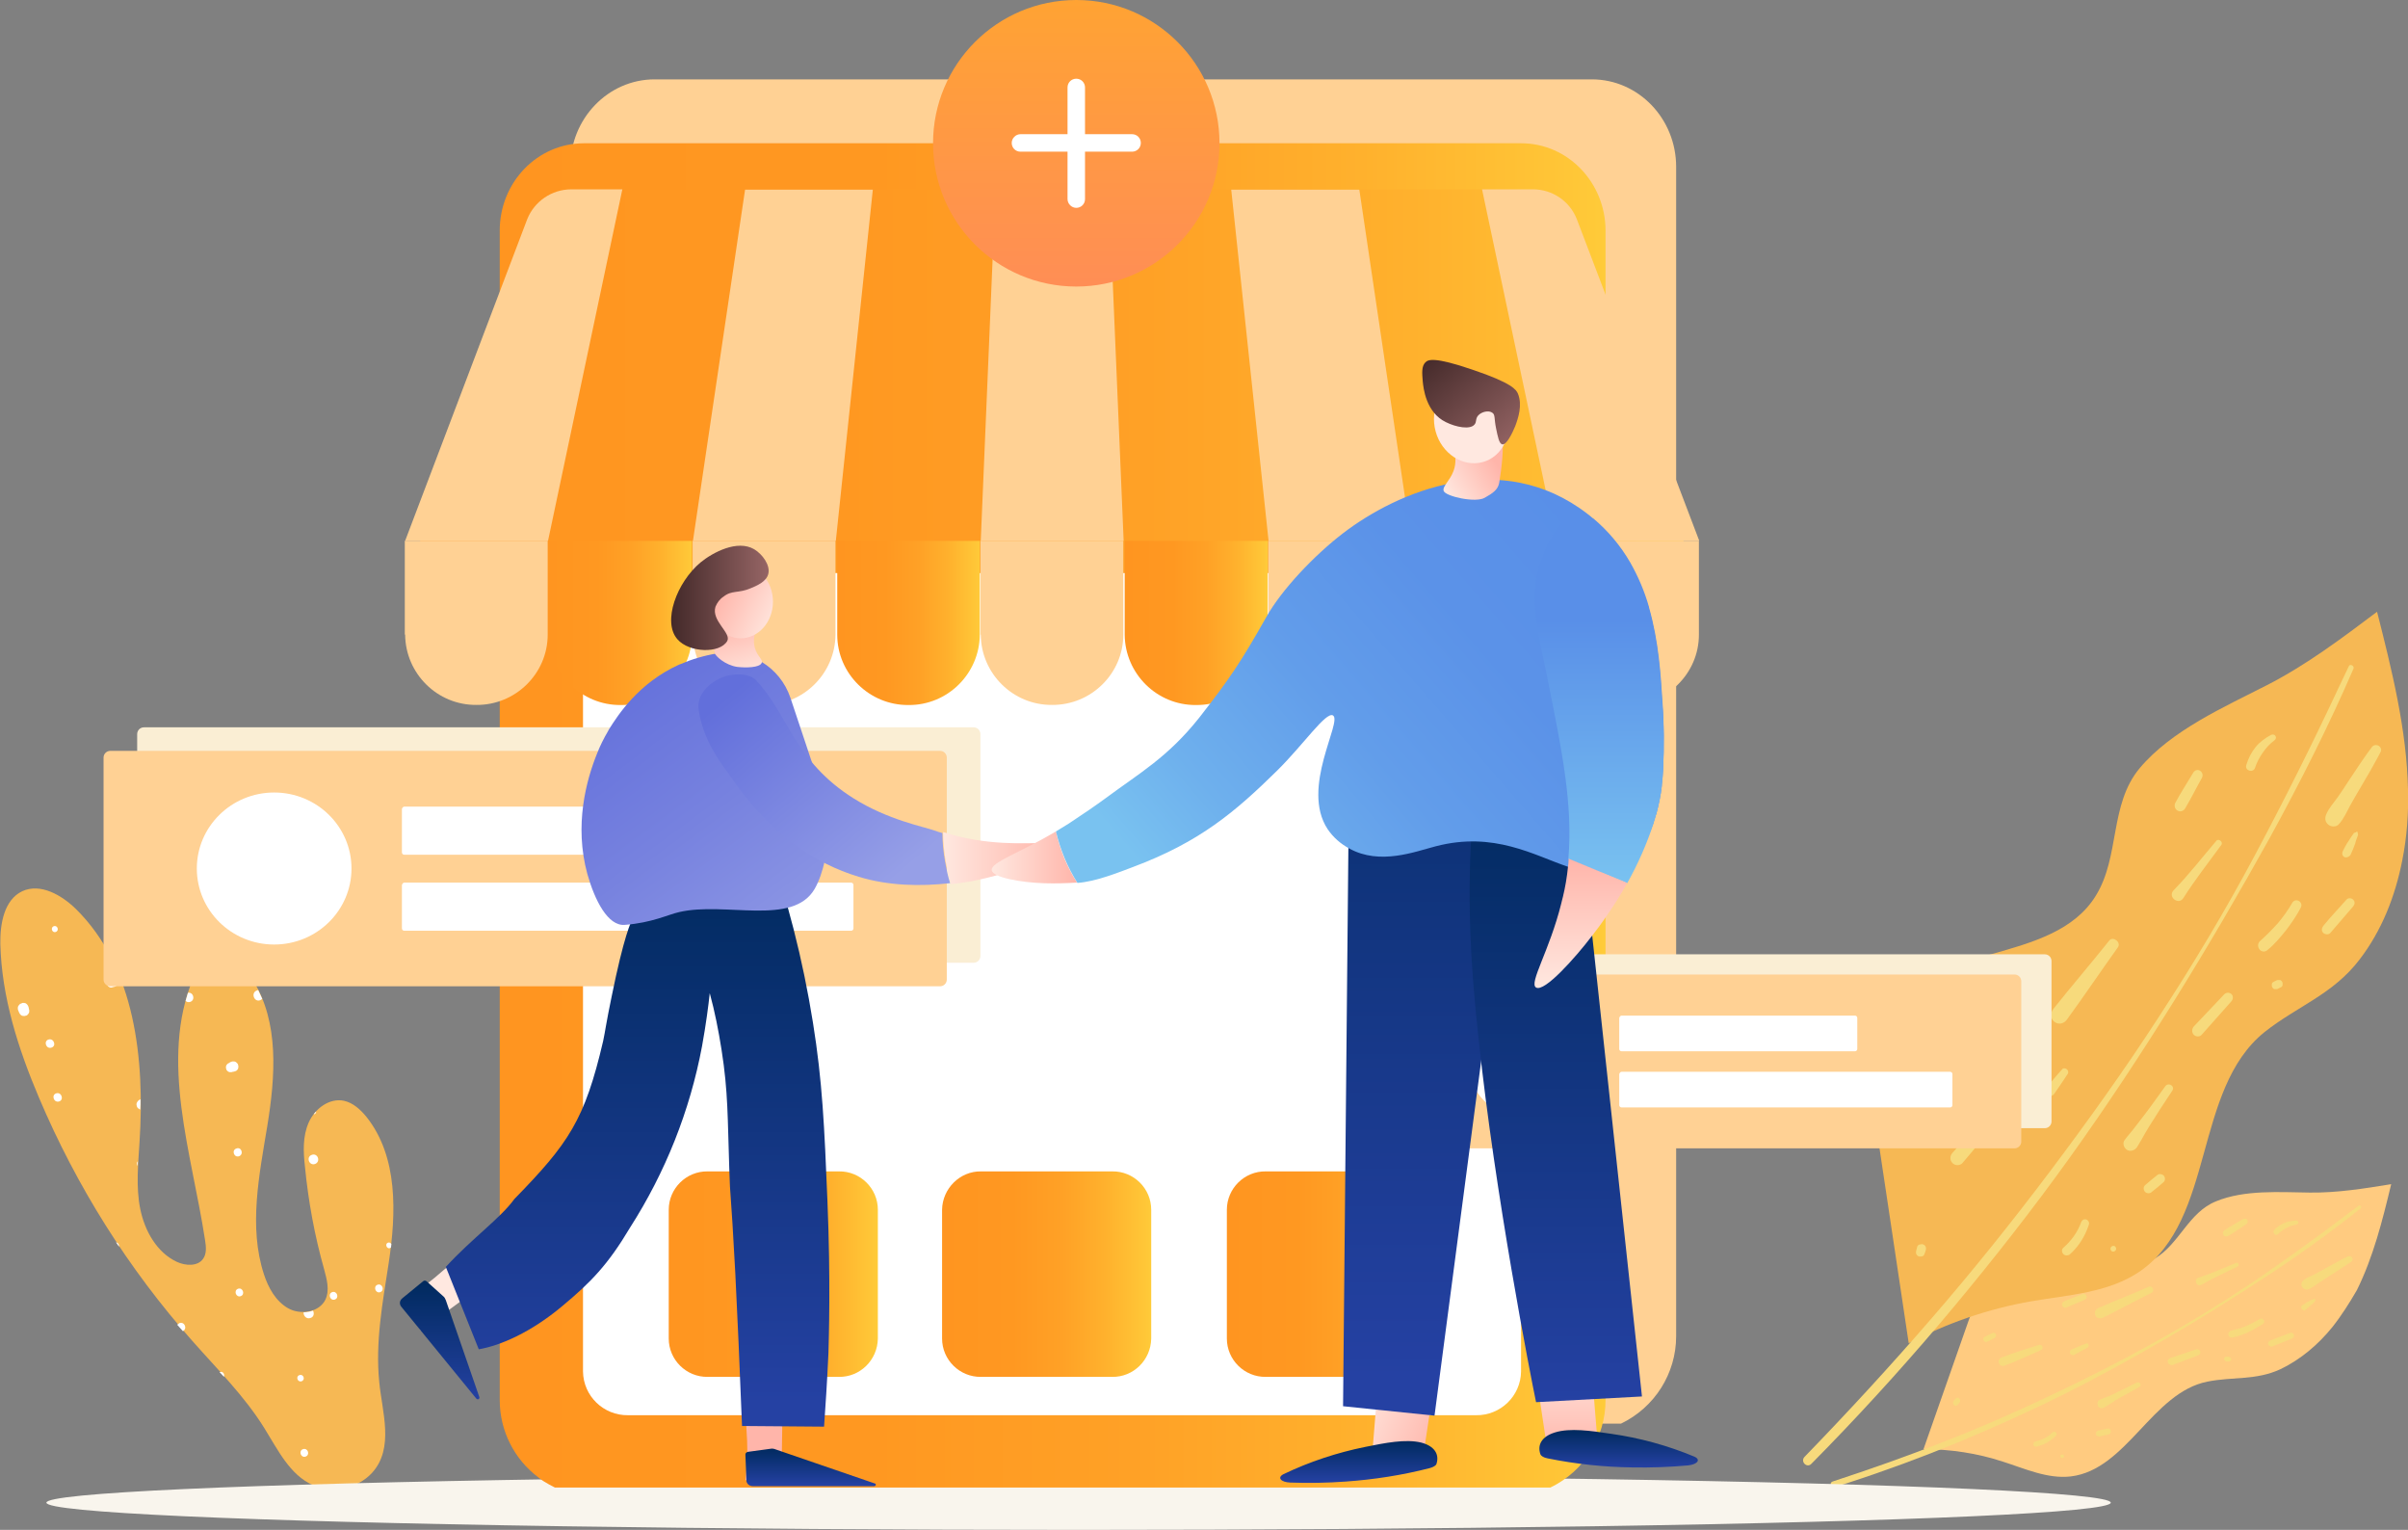 <?xml version="1.0" encoding="utf-8"?>
<!-- Generator: Adobe Illustrator 23.0.3, SVG Export Plug-In . SVG Version: 6.00 Build 0)  -->
<svg version="1.1" id="Layer_1" xmlns="http://www.w3.org/2000/svg" xmlns:xlink="http://www.w3.org/1999/xlink" x="0px" y="0px"
	 viewBox="0 0 716.2 454.9" style="enable-background:new 0 0 716.2 454.9;" xml:space="preserve">
<rect x="0" y="0" width="716.2" height="454.9" fill="#808080" stroke="none"/>
<style type="text/css">
	.st0{fill:#FFCB80;}
	.st1{fill:#F7DA7C;}
	.st2{fill:#F6B854;}
	.st3{fill:#FFFFFF;}
	.st4{fill:#F9F5ED;}
	.st5{fill:#FFD194;}
	.st6{fill:url(#Path_626-2_1_);}
	.st7{fill:url(#Path_628_1_);}
	.st8{fill:url(#Path_630_1_);}
	.st9{fill:url(#Path_632_1_);}
	.st10{fill:url(#Path_635_1_);}
	.st11{fill:url(#Path_637_1_);}
	.st12{fill:#FAEED4;}
	.st13{fill:url(#Rectangle_566_1_);}
	.st14{fill:url(#Rectangle_567_1_);}
	.st15{fill:url(#Rectangle_568_1_);}
	.st16{fill:url(#Ellipse_149_1_);}
	.st17{fill:url(#Path_2330_1_);}
	.st18{fill:url(#Path_2331_1_);}
	.st19{fill:url(#Path_2332_1_);}
	.st20{fill:url(#Path_2333_1_);}
	.st21{fill:url(#Path_2334_1_);}
	.st22{fill:url(#Path_2335_1_);}
	.st23{fill:url(#Path_2336_1_);}
	.st24{fill:url(#Ellipse_618_1_);}
	.st25{fill:url(#Path_2337_1_);}
	.st26{fill:url(#Path_2339_1_);}
	.st27{fill:url(#Path_2340_1_);}
	.st28{fill:url(#Path_2322_1_);}
	.st29{fill:url(#Path_2323_1_);}
	.st30{fill:url(#Path_2324_1_);}
	.st31{fill:url(#Path_2325_1_);}
	.st32{fill:url(#Path_2326_1_);}
	.st33{fill:url(#Path_2327_1_);}
	.st34{fill:url(#Path_2328_1_);}
	.st35{fill:url(#Path_2329_1_);}
	.st36{fill:url(#Path_2338_1_);}
	.st37{fill:url(#Path_2341_1_);}
	.st38{fill:url(#Path_2342_1_);}
	.st39{fill:url(#Ellipse_619_1_);}
	.st40{fill:url(#Path_2343_1_);}
</style>
<g>
	<path class="st0" d="M693.7,394.6c-4.2,5.2-9.4,9.6-15.4,12.5c-7.3,3.4-14.2,2.2-21.7,3.7c-16.5,3.2-24,26.2-40.7,28.2
		c-6.9,0.8-13.6-2.3-20.2-4.4c-7.6-2.5-15.6-3.7-23.6-3.7c4.5-12.7,8.9-25.5,13.4-38.2c2.4-6.8,5.2-14.1,11.4-17.6
		c13.1-7.5,31,6.7,44-0.9c7.3-4.3,10-13.7,18.2-17c8.5-3.5,19-2.7,27.9-2.6c8.1,0.1,16.2-1.2,24.2-2.5c-2.6,10.8-5.3,21.6-10.2,31.5
		C698.8,387.4,696.4,391.2,693.7,394.6z"/>
	<g>
		<path class="st1" d="M702.1,359.3c-9,7.2-18.5,14-28.1,20.3c-9.7,6.3-19.5,12.5-29.5,18.3c-10,5.8-20.1,11.4-30.5,16.6
			c-10.4,5.2-20.9,9.9-31.7,14.4c-10.7,4.4-21.5,8.4-32.6,12c-1.4,0.4-2.7,0.9-4.1,1.3c-1.1,0.3-1.6-1.4-0.5-1.7
			c11-3.6,21.8-7.4,32.5-11.6c10.8-4.2,21.4-8.8,31.9-13.8c10.4-4.9,20.7-10.1,30.8-15.7c10.1-5.6,19.9-11.6,29.5-18
			c9.5-6.5,18.9-13.2,28.1-20.2c1.1-0.9,2.3-1.7,3.5-2.6C702,358.1,702.6,358.9,702.1,359.3z"/>
		<path class="st1" d="M684.6,382.5c-0.3-0.7,0-1.4,0.6-1.9c1-0.8,2.3-1.2,3.4-1.8c1.1-0.6,2.1-1.1,3.1-1.7c2.2-1.2,4.3-2.4,6.6-3.5
			c1.1-0.5,2,0.9,1,1.6c-2.1,1.4-4.2,2.7-6.3,4.1c-1,0.7-2.1,1.3-3.1,2c-1.1,0.7-2.1,1.6-3.4,2.1
			C685.7,383.6,684.9,383.1,684.6,382.5z"/>
		<path class="st1" d="M684.5,389.1c-0.2-0.4-0.1-0.8,0.3-1c0.6-0.4,1.1-0.8,1.8-1.1c0.3-0.2,0.6-0.3,0.9-0.5
			c0.2-0.1,0.3-0.2,0.5-0.2c0.1-0.1,0.2-0.1,0.3-0.1c0.1,0,0.2,0,0.2,0.1c0,0,0.1,0,0.1,0c0.1,0,0.2,0.1,0.1,0.2
			c0,0-0.1,0.1-0.1,0.1c0,0.1,0,0.1,0,0.2c0,0.1-0.1,0.2-0.2,0.3c-0.1,0.1-0.3,0.3-0.4,0.4c-0.3,0.2-0.5,0.5-0.8,0.7
			c-0.6,0.5-1.1,1-1.8,1.5C685.2,389.6,684.6,389.4,684.5,389.1z"/>
		<path class="st1" d="M662.8,397c-0.2-0.5,0.2-1.2,0.7-1.3c1.5-0.4,3-0.8,4.5-1.4c1.4-0.6,2.8-1.3,4.1-2.1c1-0.6,1.9,0.9,0.9,1.5
			c-1.4,0.9-2.8,1.7-4.3,2.4c-1.5,0.7-3.1,1.3-4.7,1.6C663.5,397.8,663,397.6,662.8,397z"/>
		<path class="st1" d="M674.6,399.7c-0.1-0.5,0.2-0.9,0.6-1.1c2-0.8,4-1.5,6-2.3c0.4-0.2,0.9,0.2,1.1,0.6c0.1,0.5-0.1,0.9-0.6,1.1
			c-2,0.8-4,1.6-6,2.4C675.3,400.4,674.7,400.1,674.6,399.7z"/>
		<path class="st1" d="M665.5,376.6c-3.6,1.8-7.3,3.4-10.7,5.4c-1.5,0.8-2.5-1.6-0.9-2.1c3.8-1.2,7.5-2.9,11.2-4.4
			C665.7,375.2,666.2,376.3,665.5,376.6z"/>
		<path class="st1" d="M676.4,365.7c0.9-0.9,1.9-1.6,3.1-2.1c1.1-0.5,2.4-0.6,3.5-0.7c0.3,0,0.6,0.3,0.6,0.6c0,0.4-0.3,0.6-0.6,0.6
			c-1,0.2-2,0.5-2.9,1c-1,0.5-1.8,1.1-2.5,1.8C676.9,367.7,675.7,366.6,676.4,365.7z"/>
		<path class="st1" d="M668.4,362.7c0.3,0.5,0.1,1-0.3,1.3c-1.8,1.2-3.5,2.4-5.4,3.5c-0.5,0.3-1.2,0.1-1.4-0.3
			c-0.3-0.5-0.1-1.1,0.3-1.4c1.8-1.2,3.7-2.2,5.5-3.3C667.6,362.2,668.2,362.3,668.4,362.7z"/>
		<path class="st1" d="M639.9,384.4c-4.8,2.4-9.6,5-14.4,7.4c-0.9,0.4-1.9,0.2-2.3-0.7c-0.4-1,0.1-1.8,1-2.2
			c4.9-2.2,10-4.1,14.9-6.3C640.2,382.1,641,383.9,639.9,384.4z"/>
		<path class="st1" d="M620.6,385.3c0.1,0.5-0.1,1-0.6,1.2c-1.8,0.8-3.6,1.5-5.5,2.3c-0.5,0.2-1.1-0.2-1.2-0.7
			c-0.1-0.6,0.2-1,0.7-1.2c1.8-0.7,3.7-1.5,5.5-2.2C619.8,384.5,620.4,384.9,620.6,385.3z"/>
		<path class="st1" d="M608.7,382.6c0.2,0.4,0.1,0.9-0.3,1.1c-1.1,0.6-2.2,1.2-3.3,1.7c-0.4,0.2-0.9,0.1-1.1-0.3
			c-0.2-0.4-0.1-0.9,0.3-1.1c1.1-0.6,2.2-1.1,3.3-1.7C608,382.2,608.5,382.2,608.7,382.6z"/>
		<path class="st1" d="M607.1,401.4c-3.6,1.6-7.2,3.3-11,4.7c-0.7,0.2-1.5-0.2-1.6-0.9c-0.2-0.7,0.2-1.4,0.9-1.6
			c3.6-1.4,7.3-2.5,11-3.7C607.4,399.6,608,401,607.1,401.4z"/>
		<path class="st1" d="M593.6,396.7c0.2,0.4,0.1,0.9-0.3,1.1c-0.7,0.4-1.5,0.8-2.2,1.1c-0.2,0.1-0.4,0.2-0.6,0.1
			c-0.2-0.1-0.4-0.2-0.5-0.4c-0.1-0.2-0.2-0.4-0.1-0.6c0.1-0.2,0.2-0.4,0.4-0.5c0.7-0.4,1.5-0.7,2.2-1.1c0.2-0.1,0.4-0.2,0.6-0.1
			C593.3,396.4,593.5,396.5,593.6,396.7z"/>
		<path class="st1" d="M582.8,415.9c0,0.1,0.1,0.1,0.1,0.2c0.1,0.1,0.1,0.3,0.1,0.4c0,0.1,0,0.1,0,0.2c0,0.1-0.1,0.3-0.2,0.4
			c-0.2,0.2-0.4,0.4-0.5,0.6c-0.1,0.1-0.2,0.1-0.3,0.2c-0.1,0.1-0.2,0.1-0.3,0.1c-0.1,0-0.2,0-0.3-0.1c-0.1,0-0.2-0.1-0.3-0.2
			c0-0.1-0.1-0.1-0.1-0.2c-0.1-0.1-0.1-0.3-0.1-0.4c0-0.1,0-0.1,0-0.2c0-0.1,0.1-0.3,0.2-0.4c0.2-0.2,0.4-0.4,0.5-0.6
			c0.1-0.1,0.2-0.1,0.3-0.2c0.1-0.1,0.2-0.1,0.3-0.1c0.1,0,0.2,0,0.3,0.1C582.6,415.8,582.7,415.9,582.8,415.9z"/>
		<path class="st1" d="M621.2,399.8c0.1,0.3,0,0.7-0.3,0.9c-1.3,0.7-2.6,1.4-3.9,2.1c-0.5,0.3-1.1,0.1-1.3-0.4
			c-0.1-0.2-0.1-0.5,0-0.7c0.1-0.3,0.3-0.4,0.6-0.5c1.3-0.6,2.7-1.1,4.1-1.7C620.7,399.3,621,399.5,621.2,399.8z"/>
		<path class="st1" d="M624,418.1c-0.3-0.6-0.2-1.5,0.4-1.8c0.9-0.5,1.9-0.8,2.9-1.2c0.9-0.4,1.8-0.8,2.7-1.3
			c1.9-0.9,3.7-1.8,5.5-2.7c0.9-0.4,1.7,0.8,0.8,1.3c-1.8,1-3.6,2-5.4,3c-0.9,0.5-1.8,1-2.6,1.6c-0.9,0.5-1.7,1.1-2.6,1.6
			C625.2,418.9,624.4,418.7,624,418.1z"/>
		<path class="st1" d="M623.4,426.5c-0.1-0.4,0.1-1,0.6-1.1c0.9-0.2,1.8-0.4,2.7-0.6c0.2-0.1,0.5,0,0.7,0.1c0.2,0.1,0.4,0.3,0.4,0.5
			c0.1,0.4-0.1,1-0.6,1.1c-0.9,0.2-1.8,0.4-2.7,0.6c-0.2,0.1-0.5,0-0.7-0.1C623.6,426.9,623.4,426.7,623.4,426.5z"/>
		<path class="st1" d="M604.8,429.6c-0.1-0.4,0.1-0.9,0.6-1c1.9-0.4,3.7-1.3,5.1-2.7c0.3-0.3,0.7-0.3,1,0c0.3,0.3,0.3,0.8,0,1
			c-1.6,1.6-3.5,2.7-5.7,3.2C605.4,430.3,604.9,430,604.8,429.6z"/>
		<path class="st1" d="M612.8,433c0-0.7,1.1-0.7,1.1,0C613.9,433.7,612.8,433.7,612.8,433z"/>
		<path class="st1" d="M644.8,405.1c-0.2-0.6,0.2-1.2,0.7-1.3c2.6-0.9,5.2-1.7,7.7-2.6c0.5-0.2,1,0.2,1.2,0.6c0.2,0.5-0.2,1-0.6,1.2
			c-2.6,1-5.1,1.9-7.7,2.9C645.6,406,644.9,405.6,644.8,405.1z"/>
		<path class="st1" d="M661.8,404.6c-0.1-0.1-0.1-0.1-0.2-0.2c0-0.1-0.1-0.2-0.1-0.3c0-0.1,0-0.1,0-0.2c0-0.1,0.1-0.2,0.2-0.3
			c0,0,0.1-0.1,0.1-0.1c0.1-0.1,0.2-0.1,0.4-0.1c0.2,0,0.4,0,0.6,0c0.1,0,0.2,0,0.3,0.1c0.1,0,0.2,0.1,0.2,0.1
			c0.1,0.1,0.1,0.1,0.2,0.2c0,0.1,0.1,0.2,0.1,0.3c0,0.1,0,0.1,0,0.2c0,0.1-0.1,0.2-0.2,0.3c0,0-0.1,0.1-0.1,0.1
			c-0.1,0.1-0.2,0.1-0.4,0.1c-0.2,0-0.4,0-0.6,0c-0.1,0-0.2,0-0.3-0.1C662,404.7,661.9,404.7,661.8,404.6z"/>
	</g>
</g>
<g>
	<path class="st2" d="M115.6,375.6c2.3-14.9,2.8-31.7-6.6-43.5c-1.8-2.2-4-4.2-6.7-4.8c-4.4-0.9-8.7,2.4-10.5,6.5
		c-1.8,4.1-1.6,8.7-1.1,13.1c1,10.3,2.9,20.6,5.7,30.5c0.8,3,1.7,6.2,0.4,9c-1.8,3.8-7.4,4.7-11.1,2.6c-3.7-2.1-5.9-6.1-7.2-10.1
		c-4.6-14.1-1.4-29.5,1-44.1c2.4-14.7,3.6-30.8-4.3-43.4c-3-4.7-9-8.9-13.7-6.1c-2,1.2-3.2,3.5-4.1,5.7c-10,24.4-0.4,51.7,3.6,77.8
		c0.3,1.9,0.5,4-0.6,5.5c-1.6,2.3-5.2,2.1-7.8,0.9c-6-2.8-9.6-9.3-10.9-15.8c-1.3-6.5-0.6-13.2-0.2-19.8
		c1.6-24.7-1.3-51.9-18.9-69.3c-4.3-4.2-10.6-7.8-16-5.3c-5.4,2.6-6.6,9.7-6.5,15.7c0.4,15.8,5.3,31.1,11.5,45.7
		c11.2,26.4,26.6,50.9,45.6,72.3c7.4,8.4,15.5,16.4,21.4,25.9c4,6.4,7.6,14,14.5,17c5.8,2.6,13.2,1,17.5-3.6
		c6.8-7.4,3-18.3,2.2-27.1C111.6,399,113.8,387.4,115.6,375.6z"/>
	<g>
		<path class="st3" d="M16,275.4c1.1-0.4,1.7,1.3,0.6,1.7C15.5,277.5,14.9,275.8,16,275.4z"/>
		<path class="st3" d="M41.7,329.9c-0.1,0-0.2,0-0.2-0.1c-0.2-0.1-0.4-0.2-0.5-0.4c-0.2-0.1-0.3-0.3-0.3-0.5l-0.1-0.4
			c0-0.3,0-0.5,0.2-0.8c0.1-0.1,0.1-0.2,0.2-0.3c0.2-0.2,0.4-0.4,0.7-0.5l0.1,0C41.8,327.8,41.8,328.8,41.7,329.9z"/>
		<path class="st3" d="M41,345.3c0,0.5-0.1,0.9-0.1,1.4C40.7,346.3,40.6,345.7,41,345.3z"/>
		<path class="st3" d="M90.9,433.1c-1.4,0.5-2.2-1.7-0.8-2.2C91.6,430.4,92.3,432.6,90.9,433.1z"/>
		<path class="st3" d="M71.6,385.4c-1.4,0.5-2.2-1.7-0.8-2.2C72.2,382.7,73,384.9,71.6,385.4z"/>
		<path class="st3" d="M56.6,297.9c-0.6,0.2-1.1,0-1.4-0.3c0.2-0.8,0.5-1.6,0.7-2.4C57.5,294.9,58.2,297.3,56.6,297.9z"/>
		<path class="st3" d="M53.4,393.4c1.5-0.5,2.4,1.7,1,2.4c-0.6-0.6-1.1-1.3-1.7-1.9C53,393.7,53.2,393.5,53.4,393.4z"/>
		<path class="st3" d="M77.4,297.4c-1.8,0.7-2.9-2.2-1-2.9c0.2-0.1,0.3-0.1,0.4-0.1c0.4,0.8,0.8,1.7,1.2,2.6
			C77.8,297.2,77.6,297.3,77.4,297.4z"/>
		<path class="st3" d="M68.8,315.7c0.2-0.1,0.4-0.1,0.6-0.1c0.2,0,0.4,0,0.6,0.1c0.2,0.1,0.3,0.2,0.5,0.4c0.1,0.1,0.3,0.3,0.3,0.5
			c0,0.1,0.1,0.3,0.1,0.4c0,0.3,0,0.5-0.1,0.8c-0.1,0.1-0.1,0.2-0.2,0.3c-0.2,0.2-0.4,0.4-0.6,0.4c-0.3,0.1-0.5,0.2-0.8,0.2
			c-0.2,0.1-0.4,0.1-0.6,0.1c-0.2,0-0.4,0-0.6-0.1c-0.2-0.1-0.3-0.2-0.4-0.3c-0.1-0.1-0.3-0.3-0.3-0.5c0-0.1-0.1-0.3-0.1-0.4
			c0-0.3,0-0.5,0.1-0.7c0.1-0.1,0.1-0.2,0.2-0.3c0.2-0.2,0.4-0.4,0.6-0.4C68.3,315.9,68.5,315.8,68.8,315.7z"/>
		<path class="st3" d="M34.1,293.4c-0.2,0-0.3,0.1-0.5,0.1c-0.9,0.4-1.6-0.2-1.8-0.9c-0.3-0.7-0.1-1.6,0.9-1.9
			c0.2-0.1,0.3-0.1,0.5-0.2C34.9,289.8,35.9,292.9,34.1,293.4z"/>
		<path class="st3" d="M89.7,410.7c-1.2,0.4-1.8-1.4-0.7-1.8C90.3,408.4,90.9,410.3,89.7,410.7z"/>
		<path class="st3" d="M93.7,346.1c-1.8,0.6-2.7-2.1-1-2.7C94.5,342.7,95.5,345.4,93.7,346.1z"/>
		<path class="st3" d="M16.7,325.1c1.6-0.5,2.4,1.9,0.9,2.4C16,328,15.2,325.6,16.7,325.1z"/>
		<path class="st3" d="M66.6,409.4c-0.4-0.5-0.9-1-1.3-1.4C66.3,407.6,66.9,408.6,66.6,409.4z"/>
		<path class="st3" d="M6.8,298.2c0.3,0,0.5,0,0.8,0.1c0.1,0.1,0.2,0.1,0.3,0.2c0.2,0.2,0.4,0.4,0.5,0.7c0.1,0.3,0.2,0.5,0.2,0.8
			c0.1,0.2,0.1,0.4,0.1,0.6c0,0.2,0,0.4-0.1,0.6c-0.1,0.2-0.2,0.3-0.4,0.5c-0.1,0.2-0.3,0.3-0.5,0.3c-0.1,0-0.3,0.1-0.4,0.1
			c-0.3,0-0.5,0-0.8-0.1c-0.1-0.1-0.2-0.1-0.3-0.2c-0.2-0.2-0.4-0.4-0.5-0.7c-0.1-0.2-0.2-0.5-0.3-0.7c-0.1-0.2-0.1-0.4-0.1-0.6
			c0-0.2,0-0.4,0.1-0.6c0.1-0.2,0.2-0.3,0.4-0.5c0.1-0.2,0.3-0.3,0.5-0.3C6.6,298.2,6.7,298.2,6.8,298.2z"/>
		<path class="st3" d="M35.4,370.7c-0.3-0.4-0.6-0.9-0.9-1.3C35.2,369.5,35.5,370.2,35.4,370.7z"/>
		<path class="st3" d="M15.3,311.5c-1.6,0.5-2.4-1.9-0.9-2.4C16,308.6,16.9,311,15.3,311.5z"/>
		<path class="st3" d="M113.1,384.2c-1.4,0.5-2.2-1.7-0.8-2.2C113.7,381.5,114.5,383.7,113.1,384.2z"/>
		<path class="st3" d="M93.5,331.3c-0.1,0-0.1,0-0.2,0c0.2-0.3,0.5-0.6,0.7-0.8C94.1,330.8,93.9,331.1,93.5,331.3z"/>
		<path class="st3" d="M71.1,343.8c-1.5,0.5-2.3-1.8-0.8-2.3C71.8,340.9,72.6,343.2,71.1,343.8z"/>
		<path class="st3" d="M116.3,370.9c-0.1,0.1-0.2,0.1-0.3,0.2c-1,0.4-1.6-1.3-0.6-1.6c0.4-0.2,0.8,0.1,1,0.4
			C116.4,370.2,116.3,370.6,116.3,370.9z"/>
		<path class="st3" d="M99.6,386.4c-1.4,0.5-2.2-1.7-0.8-2.2C100.2,383.7,101,385.9,99.6,386.4z"/>
		<path class="st3" d="M92.3,391.9c-1.2,0.4-2.1-0.7-2-1.7c1,0,1.9-0.2,2.8-0.5C93.5,390.5,93.4,391.6,92.3,391.9z"/>
	</g>
</g>
<g>
	<path class="st2" d="M714.5,255.8c-2.1,10.7-6.1,20.9-12.7,29.5c-7.9,10.4-18.6,13.9-28.3,21.6c-21.2,17.1-14.6,55.6-37,71.1
		c-9.3,6.4-21.1,7-32.2,8.9c-12.8,2.2-25.2,6.5-36.6,12.5c-3.2-21.6-6.5-43.2-9.7-64.7c-1.7-11.4-3.2-24,3-33.8
		c13.1-20.5,49.5-13.8,62.3-34.5c7.3-11.7,4-27.1,13.1-38c9.5-11.3,25.2-18.2,37.9-24.7c11.7-6,22.2-13.9,32.7-21.8
		c4.4,17.4,8.8,34.9,9.2,52.8C716.4,241.6,715.9,248.8,714.5,255.8z"/>
	<g>
		<path class="st1" d="M700,198.8c-7.4,17.1-15.9,33.9-24.9,50.3c-9.1,16.4-18.5,32.5-28.4,48.4c-9.9,15.9-20.2,31.5-31.1,46.7
			c-10.9,15.2-22.5,30-34.5,44.4c-12,14.4-24.5,28.3-37.5,41.7c-1.6,1.7-3.3,3.3-4.9,5c-1.3,1.3-3.3-0.7-2-2.1
			c13-13.4,25.6-27.1,37.8-41.2c12.3-14.2,24-28.8,35.3-43.8c11.2-14.9,22.1-30.1,32.2-45.7c10.2-15.6,19.8-31.6,28.6-48.1
			c8.8-16.5,17.1-33.1,25-50c1-2.1,2-4.2,3-6.3C698.9,197.3,700.3,197.9,700,198.8z"/>
		<path class="st1" d="M692.5,245.2c-1-0.8-1.1-2-0.6-3.1c0.8-1.9,2.3-3.5,3.5-5.2c1.1-1.6,2.2-3.2,3.2-4.8c2.2-3.3,4.4-6.7,6.8-9.9
			c1.1-1.5,3.5-0.2,2.6,1.5c-1.9,3.6-3.9,7.1-6,10.6c-1,1.7-2,3.4-3,5.2c-1,1.9-1.9,3.9-3.3,5.5C694.9,246,693.3,245.9,692.5,245.2z
			"/>
		<path class="st1" d="M697.2,254.8c-0.6-0.4-0.7-1.1-0.4-1.7c0.5-1,1-2,1.7-3c0.3-0.5,0.6-0.9,0.9-1.4c0.2-0.2,0.3-0.5,0.5-0.7
			c0.1-0.2,0.2-0.3,0.4-0.4c0.1-0.1,0.2-0.1,0.4-0.1c0.1-0.1,0.1-0.1,0.2-0.2c0.1-0.1,0.3,0,0.3,0.1c0,0.1,0,0.1,0,0.2
			c0.1,0.1,0.1,0.2,0.1,0.3c0.1,0.2,0,0.3,0,0.5c-0.1,0.3-0.2,0.6-0.3,0.8c-0.2,0.5-0.4,1.1-0.5,1.6c-0.4,1.2-0.9,2.3-1.4,3.4
			C698.6,254.9,697.7,255.1,697.2,254.8z"/>
		<path class="st1" d="M672.1,282.4c-0.6-0.7-0.7-1.8,0-2.5c1.9-1.7,3.7-3.5,5.4-5.4c1.6-1.9,3.1-4,4.3-6.1c1-1.6,3.4-0.2,2.5,1.5
			c-1.2,2.3-2.7,4.5-4.3,6.6c-1.7,2.1-3.4,4.2-5.5,5.9C673.8,283.1,672.8,283.1,672.1,282.4z"/>
		<path class="st1" d="M691,277.4c-0.6-0.6-0.5-1.4,0-2.1c2.2-2.7,4.6-5.2,6.9-7.8c0.5-0.6,1.5-0.5,2,0c0.6,0.6,0.5,1.4,0,2
			c-2.3,2.6-4.5,5.3-6.8,7.9C692.6,278,691.6,277.9,691,277.4z"/>
		<path class="st1" d="M660.7,251.2c-3.8,5.2-7.8,10.3-11.3,15.8c-1.4,2.3-4.8-0.3-2.9-2.3c4.5-4.6,8.5-9.8,12.7-14.7
			C659.8,249.2,661.3,250.3,660.7,251.2z"/>
		<path class="st1" d="M668.1,227.5c0.6-2,1.5-3.8,2.8-5.4c1.2-1.5,2.9-2.7,4.6-3.6c0.5-0.2,1.1-0.1,1.3,0.4c0.3,0.5,0,1-0.4,1.3
			c-1.4,1-2.4,2.2-3.4,3.6c-1,1.4-1.8,3-2.3,4.5C670.2,229.9,667.6,229.2,668.1,227.5z"/>
		<path class="st1" d="M654.4,229.2c0.7,0.5,0.9,1.3,0.5,2.1c-1.7,3-3.2,6.1-5,9.1c-0.5,0.8-1.5,1.1-2.3,0.6c-0.8-0.5-1-1.5-0.6-2.3
			c1.6-3,3.5-5.9,5.3-8.9C652.7,229,653.7,228.7,654.4,229.2z"/>
		<path class="st1" d="M629.9,281.7c-5.1,7.1-10,14.4-15.1,21.4c-0.9,1.3-2.5,1.7-3.8,0.7c-1.3-1-1.2-2.7-0.2-3.9
			c5.4-6.8,11.1-13.4,16.6-20.3C628.5,278.3,631,280.2,629.9,281.7z"/>
		<path class="st1" d="M602.9,297.7c0.6,0.7,0.5,1.5,0,2.2c-2,2.5-4.1,4.9-6.1,7.4c-0.5,0.6-1.7,0.6-2.2,0c-0.6-0.7-0.5-1.5,0-2.2
			c2.1-2.4,4.1-4.9,6.2-7.3C601.3,297,602.4,297.1,602.9,297.7z"/>
		<path class="st1" d="M583.9,302.7c0.5,0.4,0.8,1.2,0.4,1.7c-1.1,1.6-2.2,3.3-3.4,4.9c-0.4,0.6-1.2,0.9-1.8,0.5
			c-0.6-0.4-0.9-1.2-0.5-1.8c1.1-1.6,2.3-3.3,3.4-4.9C582.5,302.6,583.3,302.3,583.9,302.7z"/>
		<path class="st1" d="M595.8,330.8c-4,5-7.9,10.2-12.1,15c-0.8,0.9-2.3,0.8-3,0c-0.9-0.9-0.7-2.2,0-3c4.1-4.7,8.6-9.1,13-13.6
			C594.8,328,596.8,329.5,595.8,330.8z"/>
		<path class="st1" d="M572.9,334.2c0.6,0.4,0.9,1.2,0.5,1.8c-0.8,1.1-1.5,2.2-2.3,3.3c-0.2,0.3-0.5,0.5-0.9,0.6
			c-0.3,0.1-0.7,0-1-0.2c-0.3-0.2-0.6-0.5-0.6-0.9c-0.1-0.3,0-0.7,0.2-1c0.8-1.1,1.5-2.2,2.3-3.2c0.2-0.3,0.5-0.5,0.8-0.6
			C572.2,334,572.6,334.1,572.9,334.2z"/>
		<path class="st1" d="M571.9,370c0.1,0,0.2,0.1,0.3,0.1c0.2,0.1,0.4,0.3,0.5,0.5c0,0.1,0.1,0.2,0.1,0.3c0.1,0.2,0,0.4,0,0.7
			c-0.1,0.4-0.2,0.8-0.4,1.2c0,0.2-0.1,0.3-0.2,0.4c-0.1,0.1-0.2,0.3-0.4,0.3c-0.2,0.1-0.3,0.1-0.5,0.1c-0.2,0-0.3,0-0.5,0
			c-0.1,0-0.2-0.1-0.3-0.1c-0.2-0.1-0.4-0.3-0.5-0.5c0-0.1-0.1-0.2-0.1-0.3c-0.1-0.2,0-0.4,0-0.7c0.1-0.4,0.2-0.8,0.3-1.2
			c0-0.2,0.1-0.3,0.2-0.4c0.1-0.1,0.2-0.3,0.4-0.3c0.2-0.1,0.3-0.1,0.5-0.1C571.6,369.9,571.8,369.9,571.9,370z"/>
		<path class="st1" d="M614.7,317.9c0.4,0.3,0.6,1,0.3,1.4c-1.3,2-2.6,3.9-4,5.9c-0.5,0.7-1.4,1-2.2,0.4c-0.3-0.3-0.5-0.6-0.5-1
			c-0.1-0.5,0.1-0.8,0.4-1.2c1.5-1.8,3-3.7,4.6-5.4C613.6,317.5,614.3,317.6,614.7,317.9z"/>
		<path class="st1" d="M632.6,341.9c-0.9-0.6-1.4-2-0.7-2.9c1-1.4,2.2-2.6,3.2-4c1-1.3,2-2.6,3-3.9c2-2.6,3.9-5.4,5.9-8.1
			c0.9-1.3,3-0.1,2.1,1.3c-1.8,2.8-3.7,5.5-5.4,8.3c-0.9,1.4-1.8,2.8-2.6,4.2c-0.8,1.4-1.6,2.9-2.5,4.3
			C634.9,342.1,633.6,342.5,632.6,341.9z"/>
		<path class="st1" d="M638,354.4c-0.5-0.5-0.6-1.5,0-2c1.2-1,2.3-2,3.5-2.9c0.3-0.3,0.6-0.4,1-0.4c0.3,0,0.8,0.2,1,0.4
			c0.5,0.5,0.6,1.5,0,2c-1.2,1-2.3,2-3.5,2.9c-0.3,0.3-0.6,0.4-1,0.4C638.6,354.8,638.2,354.6,638,354.4z"/>
		<path class="st1" d="M613.7,372.9c-0.5-0.5-0.6-1.4,0-1.9c2.4-2.1,4.2-4.6,5.3-7.6c0.2-0.6,0.8-1,1.5-0.8c0.6,0.2,1,0.9,0.8,1.5
			c-1.1,3.4-3,6.5-5.7,8.9C615.1,373.4,614.2,373.4,613.7,372.9z"/>
		<path class="st1" d="M627.8,371.7c-0.5-1,1-1.8,1.5-0.8C629.8,371.9,628.3,372.7,627.8,371.7z"/>
		<path class="st1" d="M652.5,307.7c-0.7-0.7-0.6-1.8,0-2.5c3-3.2,6.1-6.4,9.1-9.6c0.6-0.6,1.6-0.5,2.1,0c0.6,0.6,0.5,1.5,0,2.1
			c-2.9,3.3-5.9,6.6-8.8,9.9C654.3,308.4,653.1,308.3,652.5,307.7z"/>
		<path class="st1" d="M676.5,294.1c-0.2,0-0.3-0.1-0.4-0.2c-0.1-0.1-0.2-0.2-0.3-0.4c0-0.1-0.1-0.2-0.1-0.3c0-0.2,0-0.4,0-0.6
			c0-0.1,0.1-0.2,0.1-0.3c0.1-0.2,0.3-0.3,0.5-0.4c0.3-0.1,0.5-0.3,0.8-0.4c0.1-0.1,0.3-0.1,0.5-0.1c0.2,0,0.3,0,0.5,0
			c0.2,0,0.3,0.1,0.4,0.2c0.1,0.1,0.2,0.2,0.3,0.4c0,0.1,0.1,0.2,0.1,0.3c0,0.2,0,0.4,0,0.6c0,0.1-0.1,0.2-0.1,0.3
			c-0.1,0.2-0.3,0.3-0.5,0.4c-0.3,0.1-0.5,0.3-0.8,0.4c-0.1,0.1-0.3,0.1-0.5,0.1C676.8,294.1,676.6,294.1,676.5,294.1z"/>
	</g>
</g>
<g id="usaha" transform="translate(-1088 -3625)">
	<ellipse id="Ellipse_600" class="st4" cx="1408.8" cy="4071.8" rx="307" ry="8.1"/>
	<g id="Group_1463" transform="translate(1105 3625)">
		<g id="Group_974" transform="translate(117.83 23.597)">
			<path id="Path_626" class="st5" d="M363.7,26v347.7c0,11.1-6.4,21.2-16.4,26H51.2c-1.2-0.6-2.3-1.2-3.4-1.9
				c-0.5-0.3-1-0.7-1.5-1.1c-7.2-5.4-11.5-13.9-11.5-23V26C34.8,11.7,46,0,59.9,0h278.7C352.5,0,363.7,11.7,363.7,26z"/>
			<linearGradient id="Path_626-2_1_" gradientUnits="userSpaceOnUse" x1="13.765" y1="218.854" x2="342.707" y2="218.854">
				<stop  offset="0" style="stop-color:#FF9520"/>
				<stop  offset="0.337" style="stop-color:#FF9821"/>
				<stop  offset="0.573" style="stop-color:#FFA126"/>
				<stop  offset="0.78" style="stop-color:#FFB12D"/>
				<stop  offset="0.967" style="stop-color:#FFC637"/>
				<stop  offset="1" style="stop-color:#FFCB39"/>
			</linearGradient>
			<path id="Path_626-2" class="st6" d="M342.7,45v347.7c0,11.1-6.4,21.2-16.4,26H30.2c-1.2-0.6-2.3-1.2-3.4-1.9
				c-0.5-0.3-1-0.7-1.5-1.1c-7.2-5.4-11.5-13.9-11.5-23V45c0-14.4,11.2-26,25.1-26h278.7C331.5,19,342.7,30.7,342.7,45z"/>
		</g>
		<path id="Path_627" class="st3" d="M435.4,84.2v323.6c-0.1,7.3-6.1,13.1-13.4,13H169.8c-7.3,0.1-13.3-5.7-13.4-13V84.2
			c0-12.9,10.8-23.4,24.2-23.4h230.6C424.6,60.7,435.4,71.2,435.4,84.2z"/>
		<linearGradient id="Path_628_1_" gradientUnits="userSpaceOnUse" x1="104.606" y1="113.373" x2="487.086" y2="113.373">
			<stop  offset="0" style="stop-color:#FF9520"/>
			<stop  offset="0.337" style="stop-color:#FF9821"/>
			<stop  offset="0.573" style="stop-color:#FFA126"/>
			<stop  offset="0.78" style="stop-color:#FFB12D"/>
			<stop  offset="0.967" style="stop-color:#FFC637"/>
			<stop  offset="1" style="stop-color:#FFCB39"/>
		</linearGradient>
		<path id="Path_628" class="st7" d="M487.1,170.4H104.6l35.5-100.6c2.9-8.1,10.1-13.5,18.2-13.5h275.1c8.1,0,15.3,5.4,18.2,13.5
			L487.1,170.4z"/>
		<g id="Group_978" transform="translate(132.522 160.833)">
			<linearGradient id="Path_630_1_" gradientUnits="userSpaceOnUse" x1="13.765" y1="24.38" x2="56.26" y2="24.38">
				<stop  offset="0" style="stop-color:#FF9520"/>
				<stop  offset="0.337" style="stop-color:#FF9821"/>
				<stop  offset="0.573" style="stop-color:#FFA126"/>
				<stop  offset="0.78" style="stop-color:#FFB12D"/>
				<stop  offset="0.967" style="stop-color:#FFC637"/>
				<stop  offset="1" style="stop-color:#FFCB39"/>
			</linearGradient>
			<path id="Path_630" class="st8" d="M56.3,0v27.9c-0.1,11.6-9.6,21-21.2,20.9c0,0,0,0,0,0c-11.6,0.1-21.2-9.3-21.2-20.9
				c0,0,0,0,0,0V0H56.3z"/>
		</g>
		<g id="Group_980" transform="translate(218.118 160.833)">
			<linearGradient id="Path_632_1_" gradientUnits="userSpaceOnUse" x1="13.765" y1="24.38" x2="56.26" y2="24.38">
				<stop  offset="0" style="stop-color:#FF9520"/>
				<stop  offset="0.337" style="stop-color:#FF9821"/>
				<stop  offset="0.573" style="stop-color:#FFA126"/>
				<stop  offset="0.78" style="stop-color:#FFB12D"/>
				<stop  offset="0.967" style="stop-color:#FFC637"/>
				<stop  offset="1" style="stop-color:#FFCB39"/>
			</linearGradient>
			<path id="Path_632" class="st9" d="M56.3,0v27.9c-0.1,11.6-9.6,21-21.2,20.9c0,0,0,0,0,0c-11.6,0.1-21.2-9.3-21.2-20.9
				c0,0,0,0,0,0V0H56.3z"/>
		</g>
		<g id="Group_981" transform="translate(303.714 160.833)">
			<linearGradient id="Path_635_1_" gradientUnits="userSpaceOnUse" x1="13.765" y1="24.372" x2="56.283" y2="24.372">
				<stop  offset="0" style="stop-color:#FF9520"/>
				<stop  offset="0.337" style="stop-color:#FF9821"/>
				<stop  offset="0.573" style="stop-color:#FFA126"/>
				<stop  offset="0.78" style="stop-color:#FFB12D"/>
				<stop  offset="0.967" style="stop-color:#FFC637"/>
				<stop  offset="1" style="stop-color:#FFCB39"/>
			</linearGradient>
			<path id="Path_635" class="st10" d="M56.3,0v27.9c-0.1,11.6-9.6,21-21.3,20.9c-11.6,0.1-21.1-9.3-21.2-20.9V0H56.3z"/>
		</g>
		<g id="Group_983" transform="translate(389.333 160.833)">
			<linearGradient id="Path_637_1_" gradientUnits="userSpaceOnUse" x1="13.765" y1="24.38" x2="56.26" y2="24.38">
				<stop  offset="0" style="stop-color:#FF9520"/>
				<stop  offset="0.337" style="stop-color:#FF9821"/>
				<stop  offset="0.573" style="stop-color:#FFA126"/>
				<stop  offset="0.78" style="stop-color:#FFB12D"/>
				<stop  offset="0.967" style="stop-color:#FFC637"/>
				<stop  offset="1" style="stop-color:#FFCB39"/>
			</linearGradient>
			<path id="Path_637" class="st11" d="M56.3,0v27.9c-0.1,11.6-9.6,21-21.2,20.9c0,0,0,0,0,0c-11.6,0.1-21.2-9.3-21.2-20.9
				c0,0,0,0,0,0V0H56.3z"/>
		</g>
		<g>
			<path class="st5" d="M103.5,188.7C103.5,188.7,103.5,188.7,103.5,188.7c0.1,11.6,9.6,21,21.2,20.9c0,0,0,0,0,0
				c11.6,0.1,21.2-9.3,21.2-20.9v-27.9h-42.5V188.7z"/>
			<path class="st5" d="M189.1,188.7C189.1,188.7,189.1,188.7,189.1,188.7c0.1,11.6,9.6,21,21.2,20.9c0,0,0,0,0,0
				c11.6,0.1,21.1-9.3,21.2-20.9v-27.9h-42.5V188.7z"/>
			<path class="st5" d="M274.7,188.7C274.7,188.7,274.7,188.7,274.7,188.7c0.1,11.6,9.6,21,21.2,20.9c0,0,0,0,0,0
				c11.6,0.1,21.2-9.3,21.2-20.9v-27.9h-42.5V188.7z"/>
			<polygon class="st5" points="279.1,56.4 274.7,160.8 317.2,160.8 312.8,56.4 			"/>
			<path class="st5" d="M360.3,188.7C360.3,188.7,360.3,188.7,360.3,188.7c0.1,11.6,9.6,21,21.2,20.9c0,0,0,0,0,0
				c11.6,0.1,21.2-9.3,21.2-20.9v-27.9h-42.5V188.7z"/>
			<path class="st5" d="M445.9,160.8v27.9c0,0,0,0,0,0c0.1,11.6,9.6,21,21.2,20.9c0,0,0,0,0,0c11.6,0.1,21.2-9.3,21.2-20.9v-27.9
				H445.9z"/>
			<polygon class="st5" points="387.3,56.4 349.2,56.4 360.3,160.8 402.8,160.8 			"/>
			<path class="st5" d="M452,65.2c-2.1-5.4-7.3-8.9-13-8.9h-15.2l22.1,104.5h42.5L452,65.2z"/>
			<polygon class="st5" points="189.1,160.8 231.6,160.8 242.6,56.4 204.6,56.4 			"/>
			<path class="st5" d="M139.8,65.2l-36.3,95.6H146l22.1-104.5l-15.2,0C147.1,56.3,141.9,59.9,139.8,65.2z"/>
		</g>
		<g id="Group_988" transform="translate(0 216.263)">
			<path id="Rectangle_560" class="st12" d="M25.8,0h246.8c1.1,0,2,0.9,2,2v66c0,1.1-0.9,2-2,2H25.8c-1.1,0-2-0.9-2-2V2
				C23.8,0.9,24.7,0,25.8,0z"/>
			<path id="Rectangle_560-2" class="st5" d="M15.8,7h246.8c1.1,0,2,0.9,2,2v66c0,1.1-0.9,2-2,2H15.8c-1.1,0-2-0.9-2-2V9
				C13.8,7.9,14.7,7,15.8,7z"/>
			<g id="Group_987" transform="translate(27.743 19.381)">
				<ellipse id="Ellipse_171" class="st3" cx="36.8" cy="22.6" rx="23" ry="22.6"/>
				<g id="Group_986" transform="translate(61.097 4.2)">
					<path id="Rectangle_561" class="st3" d="M14.4,0H109c0.4,0,0.7,0.3,0.7,0.7v0v12.9c0,0.4-0.3,0.7-0.7,0.7c0,0,0,0,0,0H14.4
						c-0.4,0-0.7-0.3-0.7-0.7c0,0,0,0,0,0V0.7C13.8,0.3,14.1,0,14.4,0L14.4,0z"/>
					<path id="Rectangle_562" class="st3" d="M14.4,22.6h132.9c0.4,0,0.7,0.3,0.7,0.7v0v12.9c0,0.4-0.3,0.7-0.7,0.7c0,0,0,0,0,0
						H14.4c-0.4,0-0.7-0.3-0.7-0.7c0,0,0,0,0,0V23.3C13.8,22.9,14.1,22.6,14.4,22.6C14.4,22.6,14.4,22.6,14.4,22.6z"/>
				</g>
			</g>
		</g>
		<g id="Group_991" transform="translate(385.372 283.755)">
			<path id="Rectangle_563" class="st12" d="M24.8,0h181c1.1,0,2,0.9,2,2v47.7c0,1.1-0.9,2-2,2h-181c-1.1,0-2-0.9-2-2V2
				C22.8,0.9,23.7,0,24.8,0z"/>
			<path id="Rectangle_563-2" class="st5" d="M15.8,6h181c1.1,0,2,0.9,2,2v47.7c0,1.1-0.9,2-2,2h-181c-1.1,0-2-0.9-2-2V8
				C13.8,6.9,14.7,6,15.8,6z"/>
			<g id="Group_990" transform="translate(20.464 15.132)">
				<ellipse id="Ellipse_172" class="st3" cx="30.7" cy="16.7" rx="17" ry="16.7"/>
				<g id="Group_989" transform="translate(45.066 3.097)">
					<path id="Rectangle_564" class="st3" d="M14.4,0h69.4c0.4,0,0.7,0.3,0.7,0.7c0,0,0,0,0,0v9.2c0,0.4-0.3,0.7-0.7,0.7
						c0,0,0,0,0,0H14.4c-0.4,0-0.7-0.3-0.7-0.7V0.7C13.8,0.3,14.1,0,14.4,0z"/>
					<path id="Rectangle_565" class="st3" d="M14.4,16.7h97.7c0.4,0,0.7,0.3,0.7,0.7v9.2c0,0.4-0.3,0.7-0.7,0.7l0,0H14.4
						c-0.4,0-0.7-0.3-0.7-0.7v-9.2C13.8,17,14.1,16.7,14.4,16.7z"/>
				</g>
			</g>
		</g>
		<linearGradient id="Rectangle_566_1_" gradientUnits="userSpaceOnUse" x1="181.858" y1="378.87" x2="244.029" y2="378.87">
			<stop  offset="0" style="stop-color:#FF9520"/>
			<stop  offset="0.337" style="stop-color:#FF9821"/>
			<stop  offset="0.573" style="stop-color:#FFA126"/>
			<stop  offset="0.78" style="stop-color:#FFB12D"/>
			<stop  offset="0.967" style="stop-color:#FFC637"/>
			<stop  offset="1" style="stop-color:#FFCB39"/>
		</linearGradient>
		<path id="Rectangle_566" class="st13" d="M193.5,348.3h39c6.4-0.1,11.6,5.1,11.6,11.4V398c-0.1,6.4-5.3,11.5-11.6,11.4h-39
			c-6.4,0.1-11.6-5.1-11.6-11.4c0,0,0,0,0,0v-38.3C181.9,353.4,187.1,348.2,193.5,348.3z"/>
		<linearGradient id="Rectangle_567_1_" gradientUnits="userSpaceOnUse" x1="263.221" y1="378.87" x2="325.392" y2="378.87">
			<stop  offset="0" style="stop-color:#FF9520"/>
			<stop  offset="0.337" style="stop-color:#FF9821"/>
			<stop  offset="0.573" style="stop-color:#FFA126"/>
			<stop  offset="0.78" style="stop-color:#FFB12D"/>
			<stop  offset="0.967" style="stop-color:#FFC637"/>
			<stop  offset="1" style="stop-color:#FFCB39"/>
		</linearGradient>
		<path id="Rectangle_567" class="st14" d="M274.8,348.3h39c6.4-0.1,11.6,5.1,11.6,11.4V398c-0.1,6.4-5.3,11.5-11.6,11.4h-39
			c-6.4,0.1-11.6-5.1-11.6-11.4v-38.3C263.3,353.4,268.5,348.2,274.8,348.3z"/>
		<linearGradient id="Rectangle_568_1_" gradientUnits="userSpaceOnUse" x1="347.877" y1="378.87" x2="410.048" y2="378.87">
			<stop  offset="0" style="stop-color:#FF9520"/>
			<stop  offset="0.337" style="stop-color:#FF9821"/>
			<stop  offset="0.573" style="stop-color:#FFA126"/>
			<stop  offset="0.78" style="stop-color:#FFB12D"/>
			<stop  offset="0.967" style="stop-color:#FFC637"/>
			<stop  offset="1" style="stop-color:#FFCB39"/>
		</linearGradient>
		<path id="Rectangle_568" class="st15" d="M359.5,348.3h39c6.4-0.1,11.6,5.1,11.6,11.4V398c-0.1,6.4-5.3,11.5-11.6,11.4h-39
			c-6.4,0.1-11.6-5.1-11.6-11.4v-38.3C347.9,353.4,353.1,348.2,359.5,348.3z"/>
		<g id="Group_1445" transform="translate(246.811 0)">
			
				<linearGradient id="Ellipse_149_1_" gradientUnits="userSpaceOnUse" x1="-451.15" y1="610.168" x2="-451.15" y2="609.168" gradientTransform="matrix(85.16 0 0 -85.16 38476.293 51961.922)">
				<stop  offset="0" style="stop-color:#FFA333"/>
				<stop  offset="1" style="stop-color:#FF8E55"/>
			</linearGradient>
			<circle id="Ellipse_149" class="st16" cx="56.3" cy="42.6" r="42.6"/>
			<path id="Rectangle_445" class="st3" d="M39.7,39.9h33.2c1.5,0,2.6,1.2,2.6,2.6c0,0,0,0,0,0l0,0c0,1.5-1.2,2.6-2.6,2.6l0,0H39.7
				c-1.5,0-2.6-1.2-2.6-2.6l0,0l0,0C37.1,41.1,38.3,39.9,39.7,39.9C39.7,39.9,39.7,39.9,39.7,39.9z"/>
			<path id="Rectangle_446" class="st3" d="M53.7,59.2V26c0-1.5,1.2-2.6,2.6-2.6c0,0,0,0,0,0l0,0c1.5,0,2.6,1.2,2.6,2.6l0,0v33.2
				c0,1.5-1.2,2.6-2.6,2.6l0,0l0,0C54.9,61.8,53.7,60.6,53.7,59.2C53.7,59.2,53.7,59.2,53.7,59.2z"/>
		</g>
		
			<linearGradient id="Path_2330_1_" gradientUnits="userSpaceOnUse" x1="-191.744" y1="605.473" x2="-190.654" y2="605.473" gradientTransform="matrix(11.151 0 0 -25.883 2311.717 16099.662)">
			<stop  offset="0" style="stop-color:#FFE8E0"/>
			<stop  offset="1" style="stop-color:#FFB5AA"/>
		</linearGradient>
		<path id="Path_2330" class="st17" d="M205.9,420c-1.9,2.6-0.3,4.8-0.7,14.2c-0.1,2.5-0.3,4.5-0.5,5.9l10.7,1.1
			c0.1-5.3,0.4-25.9,0.4-25.9l0,0C215.7,415.3,208.7,416.3,205.9,420z"/>
		
			<linearGradient id="Path_2331_1_" gradientUnits="userSpaceOnUse" x1="-201.486" y1="598.159" x2="-201.486" y2="597.159" gradientTransform="matrix(38.867 0 0 -11.271 8055.102 7172.283)">
			<stop  offset="0" style="stop-color:#002A5E"/>
			<stop  offset="1" style="stop-color:#2541A3"/>
		</linearGradient>
		<path id="Path_2331" class="st18" d="M206.9,441.9h36.1c0.2,0,0.5-0.2,0.5-0.4c0-0.2-0.1-0.4-0.3-0.4l-29.7-10.2
			c-0.5-0.2-1-0.2-1.5-0.1l-6.6,0.9c-0.4,0.1-0.7,0.4-0.7,0.8l0.3,7.7C205,441.1,205.8,441.9,206.9,441.9z"/>
		
			<linearGradient id="Path_2332_1_" gradientUnits="userSpaceOnUse" x1="-171.299" y1="603.827" x2="-170.87" y2="603.827" gradientTransform="matrix(27.093 0 0 -20.331 5513.191 12661.565)">
			<stop  offset="0" style="stop-color:#FFE8E0"/>
			<stop  offset="1" style="stop-color:#FFB5AA"/>
		</linearGradient>
		<path id="Path_2332" class="st19" d="M119.6,375.2c-3.3,0.2-4.1,2.7-12,8.3c-2.1,1.5-3.9,2.6-5.1,3.3l5.7,8.8l21.4-15.7l0,0
			C129.4,379.7,124.3,375,119.6,375.2z"/>
		
			<linearGradient id="Path_2333_1_" gradientUnits="userSpaceOnUse" x1="-198.072" y1="607.583" x2="-198.072" y2="606.583" gradientTransform="matrix(23.549 0 0 -35.319 4778.001 21840.34)">
			<stop  offset="0" style="stop-color:#002A5E"/>
			<stop  offset="1" style="stop-color:#2541A3"/>
		</linearGradient>
		<path id="Path_2333" class="st20" d="M102.4,388.6l22.3,27.3c0.2,0.2,0.5,0.2,0.7,0.1c0.1-0.1,0.2-0.3,0.2-0.5l-10-28.9
			c-0.2-0.5-0.4-0.9-0.8-1.2l-4.9-4.4c-0.3-0.3-0.8-0.3-1.1,0l-6.1,5C101.8,386.7,101.7,387.8,102.4,388.6z"/>
		
			<linearGradient id="Path_2334_1_" gradientUnits="userSpaceOnUse" x1="-204.947" y1="611.071" x2="-204.947" y2="610.149" gradientTransform="matrix(114.123 0 0 -175.278 23561.734 107363.18)">
			<stop  offset="0" style="stop-color:#002A5E"/>
			<stop  offset="1" style="stop-color:#2541A3"/>
		</linearGradient>
		<path id="Path_2334" class="st21" d="M183.2,258c-5,3.9-9,8.9-11.8,14.6c-0.8,1.6-2.8,5.6-6.5,23.8c-1.6,7.7-1.9,10.3-2.5,13.1
			c-5.5,23.6-10.3,30.5-26.4,47c-4.2,5.8-12.5,11.6-20.4,20.2c3.3,8.2,6.5,16.3,9.8,24.5c6.4-1.1,15.5-5,24.9-12.9
			c8.4-7,13.5-12.2,20.1-23.3c10.5-16.4,17.8-34.7,21.4-53.9c1.2-6.6,1.9-12.1,2.3-15.8c1.5,5.5,2.6,11.1,3.5,16.8
			c2,12.6,1.8,20.7,2.3,35.2c0.3,10.3,0.4,4.8,1.8,31.3c0.6,12,1.3,27.4,2,45.4l24.4,0.2c0.4-5.6,0.9-13.1,1.3-21.8
			c0.1-4,0.7-21.3-0.3-45.4c-0.9-22-1.5-35.5-4.3-52.9c-3-18.8-7.7-37.2-14.1-55.1C205.6,249,193.7,249.8,183.2,258z"/>
		
			<linearGradient id="Path_2335_1_" gradientUnits="userSpaceOnUse" x1="-203.51" y1="608.822" x2="-204.322" y2="610.033" gradientTransform="matrix(73.255 0 0 -81.076 15132.956 49656.395)">
			<stop  offset="0" style="stop-color:#969FE7"/>
			<stop  offset="0.544" style="stop-color:#7782DF"/>
			<stop  offset="1" style="stop-color:#626FDB"/>
		</linearGradient>
		<path id="Path_2335" class="st22" d="M225.3,264.3c-6.5,11.2-26.6,3.7-40.3,6.9c-3.2,0.7-8.1,3.2-16.2,3.8
			c-5,0.4-8.9-7.3-11.1-15.1c-4-14.6-0.3-28,2.9-35.9c0.9-2.3,2-4.5,3.3-6.7c0-0.1,0.1-0.2,0.1-0.2s0.1-0.2,0.1-0.2
			c2.7-4.3,8.8-13.8,20.9-19.3c0.1,0,0.2-0.1,0.3-0.1c3.5-1.5,7.2-2.6,10.9-3.2c9.6-1.6,18.8,4,21.9,13.2l6.4,19.2
			c0,0.1,0.1,0.3,0.1,0.5c0.4,1.9,2,5.5,3.1,10.2c0,0,0,0,0,0c0.7,2.6,1.1,5.3,1.2,8C229.6,252.5,227.8,259.9,225.3,264.3z"/>
		
			<linearGradient id="Path_2336_1_" gradientUnits="userSpaceOnUse" x1="-195.44" y1="601.806" x2="-195.783" y2="602.817" gradientTransform="matrix(18.653 0 0 -17.322 3852.598 10626.065)">
			<stop  offset="0" style="stop-color:#FFE8E0"/>
			<stop  offset="1" style="stop-color:#FFB5AA"/>
		</linearGradient>
		<path id="Path_2336" class="st23" d="M209,182.9c1.2,1.1-2.8,5-1.5,9.7c0.7,2.6,2.6,3.5,2,4.6c-0.7,1.3-4.5,1.4-7.2,1.1
			c-3.6-0.5-6.6-3.3-6.7-4.1c-0.4-3.5-5.3-11.5-4.7-12.2C192.9,180.1,208.1,182.1,209,182.9z"/>
		
			<linearGradient id="Ellipse_618_1_" gradientUnits="userSpaceOnUse" x1="-195.612" y1="604.039" x2="-196.451" y2="604.52" gradientTransform="matrix(19.268 0 0 -21.806 3982.695 13357.282)">
			<stop  offset="0" style="stop-color:#FFE8E0"/>
			<stop  offset="1" style="stop-color:#FFB5AA"/>
		</linearGradient>
		<ellipse id="Ellipse_618" class="st24" cx="203.3" cy="178.9" rx="9.6" ry="10.9"/>
		
			<linearGradient id="Path_2337_1_" gradientUnits="userSpaceOnUse" x1="-200.204" y1="606.485" x2="-199.204" y2="606.485" gradientTransform="matrix(29.014 0 0 -31.109 5991.351 19044.822)">
			<stop  offset="0" style="stop-color:#432929"/>
			<stop  offset="1" style="stop-color:#966565"/>
		</linearGradient>
		<path id="Path_2337" class="st25" d="M206.3,174.9c1.7-0.7,4.6-1.9,5.2-4.2c0.7-2.6-1.7-5.9-4.2-7.4c-5-2.9-12.2,0.9-15.9,3.9
			c-7.1,5.9-11.5,17.7-6.9,22.9c3.5,4,12.6,4.3,14.8,0.5c1.3-2.4-4.8-6-3.5-10.2c0.5-1.2,1.3-2.3,2.4-3
			C200.7,175.4,202.6,176.5,206.3,174.9z"/>
		
			<linearGradient id="Path_2339_1_" gradientUnits="userSpaceOnUse" x1="-203.688" y1="608.584" x2="-204.459" y2="609.345" gradientTransform="matrix(74.833 0 0 -62.61 15494.767 38362.047)">
			<stop  offset="0" style="stop-color:#969FE7"/>
			<stop  offset="1" style="stop-color:#626FDB"/>
		</linearGradient>
		<path id="Path_2339" class="st26" d="M265.6,262.6c-8.8,1-18.4,0.8-27.2-1.9c-13.6-4.1-23.9-12.4-31.5-21.2
			c-1.7-1.9-3.2-3.9-4.6-5.8c0-0.1-0.1-0.1-0.2-0.2c-0.1-0.1-0.1-0.2-0.1-0.2c-2.4-3.8-9.7-11.5-11.2-22.3c-0.8-5.7,5.4-8.8,5.4-8.8
			c3.5-2.1,9.3-2.4,11.7,0.1c9.6,10.2,11.3,24,29,35.1c10.2,6.4,20.8,8.4,23.9,9.5c0.8,0.3,1.7,0.6,2.5,0.8c0,2.9,0.3,5.7,0.8,8.5
			C264.5,258.4,264.9,260.5,265.6,262.6z"/>
		
			<linearGradient id="Path_2340_1_" gradientUnits="userSpaceOnUse" x1="-201.021" y1="601.467" x2="-200.021" y2="601.467" gradientTransform="matrix(32.83 0 0 -15.548 6862.968 9606.819)">
			<stop  offset="0" style="stop-color:#FFE8E0"/>
			<stop  offset="1" style="stop-color:#FFB5AA"/>
		</linearGradient>
		<path id="Path_2340" class="st27" d="M274,261.6c-2.6,0.6-5.4,1-8.2,1.3c-0.6-2.2-1.1-4.4-1.5-6.6c-0.5-3-0.8-5.9-0.8-8.9
			c3.1,1,6.3,1.8,9.5,2.3c12.1,2,20.6,0.3,22.8,1.4C298.8,252.7,288.5,258.5,274,261.6z"/>
		<g id="Group_1461" transform="translate(271.161 107.225)">
			
				<linearGradient id="Path_2322_1_" gradientUnits="userSpaceOnUse" x1="-468.265" y1="499.393" x2="-467.135" y2="498.647" gradientTransform="matrix(19.219 0 0 -29.594 9117.061 15081.486)">
				<stop  offset="0" style="stop-color:#FFE8E0"/>
				<stop  offset="1" style="stop-color:#FFB5AA"/>
			</linearGradient>
			<path id="Path_2322" class="st28" d="M121.9,299.1c0.2,0.7-2.2,29.4-2.2,29.4l15,0.2l4.2-28L121.9,299.1z"/>
			
				<linearGradient id="Path_2323_1_" gradientUnits="userSpaceOnUse" x1="-467.645" y1="499.508" x2="-467.645" y2="498.508" gradientTransform="matrix(19.219 0 0 -29.595 9165.36 15078.801)">
				<stop  offset="0" style="stop-color:#FFE8E0"/>
				<stop  offset="1" style="stop-color:#FFB5AA"/>
			</linearGradient>
			<path id="Path_2323" class="st29" d="M185.1,295.9c-0.2,0.7,2.2,29.4,2.2,29.4l-15,0.2l-4.2-28L185.1,295.9z"/>
			
				<linearGradient id="Path_2324_1_" gradientUnits="userSpaceOnUse" x1="-473.711" y1="490.718" x2="-473.711" y2="489.718" gradientTransform="matrix(47.081 0 0 -11.09 22496.113 5760.07)">
				<stop  offset="0" style="stop-color:#002A5E"/>
				<stop  offset="1" style="stop-color:#2541A3"/>
			</linearGradient>
			<path id="Path_2324" class="st30" d="M174.3,318.7c4.5-1.4,10.7-0.5,16.7,0.4c8.5,1.2,16.9,3.5,24.8,6.8c2,0.9,0.9,2.3-1.9,2.6
				c-5.5,0.5-11,0.7-16.5,0.6c-8.5-0.1-16.9-1-25.3-2.7c-1.1-0.2-1.9-0.7-2.1-1.2C169,322.4,170.4,319.9,174.3,318.7z"/>
			
				<linearGradient id="Path_2325_1_" gradientUnits="userSpaceOnUse" x1="-474.126" y1="504.373" x2="-474.126" y2="503.015" gradientTransform="matrix(52.263 0 0 -190.7 24916.613 96227.68)">
				<stop  offset="0" style="stop-color:#002A5E"/>
				<stop  offset="1" style="stop-color:#2541A3"/>
			</linearGradient>
			<path id="Path_2325" class="st31" d="M112.9,142.9c-0.5,56-1.1,112-1.6,168l27.2,2.8c8.4-63.6,16.7-127.1,25.1-190.7L112.9,142.9
				z"/>
			
				<linearGradient id="Path_2326_1_" gradientUnits="userSpaceOnUse" x1="-474.043" y1="503.946" x2="-474.043" y2="502.916" gradientTransform="matrix(51.142 0 0 -182.301 24417.979 91992.516)">
				<stop  offset="0" style="stop-color:#002A5E"/>
				<stop  offset="1" style="stop-color:#2541A3"/>
			</linearGradient>
			<path id="Path_2326" class="st32" d="M149.7,136.9c-1.5,21.7-0.7,41.1,1.9,64.7c5,47,15.4,99.9,17.1,108.1l31.5-1.7
				c-6.5-60.2-13-120.4-19.5-180.6l-30.4,2.8C150.1,131.7,149.9,134,149.7,136.9z"/>
			
				<linearGradient id="Path_2327_1_" gradientUnits="userSpaceOnUse" x1="-473.685" y1="492.245" x2="-473.685" y2="491.245" gradientTransform="matrix(46.792 0 0 -12.441 22280.537 6445.259)">
				<stop  offset="0" style="stop-color:#002A5E"/>
				<stop  offset="1" style="stop-color:#2541A3"/>
			</linearGradient>
			<path id="Path_2327" class="st33" d="M134.5,321.7c-4.6-1.1-10.7,0.1-16.6,1.3c-8.4,1.7-16.6,4.4-24.3,8.1c-2,1-0.8,2.4,2,2.5
				c5.5,0.2,11,0.1,16.5-0.3c8.5-0.6,16.8-1.9,25-4c1.1-0.3,1.9-0.8,2-1.3C140,325.1,138.4,322.7,134.5,321.7z"/>
			
				<linearGradient id="Path_2328_1_" gradientUnits="userSpaceOnUse" x1="-470.646" y1="494.206" x2="-469.646" y2="494.206" gradientTransform="matrix(25.421 0 0 -15.482 11970.896 7799.062)">
				<stop  offset="0" style="stop-color:#FFE8E0"/>
				<stop  offset="1" style="stop-color:#FFB5AA"/>
			</linearGradient>
			<path id="Path_2328" class="st34" d="M32.2,155.2c-3.2,0.2-6.5,0.3-9.7,0.2c-6.9-0.2-15.5-1.7-15.7-3.9
				c-0.2-2.4,8.3-5.1,19.1-11.5C27.1,145.4,29.2,150.6,32.2,155.2z"/>
			
				<linearGradient id="Path_2329_1_" gradientUnits="userSpaceOnUse" x1="-477.209" y1="502.596" x2="-476.275" y2="503.133" gradientTransform="matrix(180.871 0 0 -119.855 86356.539 60379.184)">
				<stop  offset="0" style="stop-color:#79C2F0"/>
				<stop  offset="0.178" style="stop-color:#6EB0ED"/>
				<stop  offset="0.439" style="stop-color:#629DEA"/>
				<stop  offset="0.708" style="stop-color:#5B92E8"/>
				<stop  offset="1" style="stop-color:#598FE8"/>
			</linearGradient>
			<path id="Path_2329" class="st35" d="M206.5,121.4c0,0.1,0,0.2,0,0.2c-0.1,1.6-0.2,3.1-0.4,4.7c0,0.1,0,0.1,0,0.2
				c-0.3,2.8-0.9,5.5-1.6,8.2c0,0.1,0,0.2-0.1,0.2c-0.2,0.8-0.5,1.6-0.7,2.3c0,0,0,0.1,0,0.1c-1.9,5.5-4.9,10.2-9.6,12.9
				c-2.6,1.5-5.5,2.2-8.4,2c-2.6-0.2-5.1-0.8-7.5-1.7c-10.1-3.4-22-10.6-39.3-6.1c-6.2,1.6-16.6,5.7-25.7,0.7
				c-2.6-1.4-4.8-3.3-6.5-5.8c-8.1-12.3,4.5-32,1.6-33.8c-2.1-1.2-8.7,8.6-16.6,16.4c-12.5,12.3-23,21.2-42.7,28.6
				c-4.5,1.7-11.2,4.4-16.7,4.8c-3-4.7-5.1-9.9-6.4-15.3c1.3-0.8,2.6-1.6,3.9-2.4c4.4-2.9,7.9-5.3,10.9-7.5
				c10.1-7.5,18.4-12.1,27.8-23.9C77.4,94.8,80.7,90,88.5,76.2c4.5-8,14-18.1,22.7-24.8c16.4-12.6,47.1-25.6,72.7-5.9
				c0.6,0.4,1.1,0.9,1.6,1.3c0.1,0,0.1,0.1,0.2,0.1c4.4,3.7,8.1,8.1,11,13.1c2.4,4.2,4.3,8.7,5.6,13.3c0,0,0,0,0,0.1
				c2.9,10.1,3.5,20.2,4,28.1C206.8,108.1,206.8,114.8,206.5,121.4z"/>
			
				<linearGradient id="Path_2338_1_" gradientUnits="userSpaceOnUse" x1="-472.768" y1="502.359" x2="-472.768" y2="503.359" gradientTransform="matrix(38.422 0 0 -110.077 18352.369 55453.309)">
				<stop  offset="0" style="stop-color:#79C2F0"/>
				<stop  offset="0.713" style="stop-color:#598FE8"/>
			</linearGradient>
			<path id="Path_2338" class="st36" d="M206.5,121.4c0,0.1,0,0.2,0,0.2c-0.1,1.6-0.2,3.1-0.4,4.7c0,0.1,0,0.1,0,0.2
				c-0.3,2.8-0.9,5.5-1.6,8.2c0,0.1,0,0.2-0.1,0.3c-0.2,0.8-0.5,1.6-0.7,2.3c0,0,0,0.1,0,0.1c-2,6.2-4.7,12.3-7.9,18l-17.5-7.2
				c1.4-16.1-1.9-32.2-5.9-52.2c-3.2-16.1-6.7-26.6-1.4-38.8c1.4-3.2,5-11.4,10.4-11.8c0,0,0,0,0,0c1.3,0,2.6,0.4,3.5,1.2
				c0.2,0.1,0.4,0.3,0.5,0.4c0.1,0,0.1,0.1,0.2,0.1c4.4,3.7,8.1,8.1,11,13.1c2.2,4.3,4.1,8.7,5.6,13.3c0,0,0,0,0,0.1
				c2.9,10.1,3.5,20.2,4,28.1C206.8,108.1,206.8,114.8,206.5,121.4z"/>
			
				<linearGradient id="Path_2341_1_" gradientUnits="userSpaceOnUse" x1="-470.756" y1="499.72" x2="-470.756" y2="500.72" gradientTransform="matrix(27.595 0 0 -38.447 13172.472 19399.512)">
				<stop  offset="0" style="stop-color:#FFE8E0"/>
				<stop  offset="1" style="stop-color:#FFB5AA"/>
			</linearGradient>
			<path id="Path_2341" class="st37" d="M195.8,155.3c-2,3.7-4.1,6.9-5.9,9.5c-1.9,2.8-3.5,4.9-4.6,6.3
				c-4.9,6.4-14.1,16.8-16.6,15.3c-2.2-1.3,4-10.9,7.5-25c0.2-0.7,0.3-1.4,0.5-2c0.7-2.9,1.2-5.9,1.5-8.9c0.1-0.8,0.2-1.6,0.2-2.4
				L195.8,155.3z"/>
			<g id="Group_1325" transform="translate(128.636 3.175)">
				
					<linearGradient id="Path_2342_1_" gradientUnits="userSpaceOnUse" x1="-595.918" y1="492.771" x2="-595.113" y2="493.309" gradientTransform="matrix(17.666 0 0 -19.444 10539.512 9615.942)">
					<stop  offset="0" style="stop-color:#FFE8E0"/>
					<stop  offset="1" style="stop-color:#FFB5AA"/>
				</linearGradient>
				<path id="Path_2342" class="st38" d="M15.1,19.3c-1.5,1.1,2.4,5.1,0.4,10.4c-1.1,2.9-3.4,4.6-2.9,5.9c0.6,1.6,9.5,3.6,12.2,2
					c2.5-1.4,3.9-2.4,4.3-4.4c0.7-4,1.5-11.5,0.8-12.3C28.1,18.4,16.3,18.4,15.1,19.3z"/>
				
					<linearGradient id="Ellipse_619_1_" gradientUnits="userSpaceOnUse" x1="-671.156" y1="533.899" x2="-671.995" y2="534.38" gradientTransform="matrix(21.366 -5.918 -6.697 -24.179 16138.823 8385.851)">
					<stop  offset="0" style="stop-color:#FFE8E0"/>
					<stop  offset="1" style="stop-color:#FFB5AA"/>
				</linearGradient>
				<path id="Ellipse_619" class="st39" d="M17.5,2.9c5.9-1.6,12.2,2.5,14,9.1c1.8,6.7-1.4,13.4-7.3,15c-5.9,1.6-12.2-2.5-14-9.1
					S11.6,4.5,17.5,2.9z"/>
			</g>
			
				<linearGradient id="Path_2343_1_" gradientUnits="userSpaceOnUse" x1="-471.602" y1="498.576" x2="-470.602" y2="497.576" gradientTransform="matrix(29.091 0 0 -25.061 13854.569 12493.999)">
				<stop  offset="0" style="stop-color:#432929"/>
				<stop  offset="1" style="stop-color:#966565"/>
			</linearGradient>
			<path id="Path_2343" class="st40" d="M158.7,24.9c1.2,0.2,2.9-3.2,3.8-5.4c0.9-2.4,2.2-6.3,0.8-9.7c-0.5-1.1-1.6-3.1-13.5-7.1
				c-11.4-3.9-13.2-3-14-2.2c-1.2,1.2-1,3.2-0.8,5.7c0.2,1.9,0.9,9.2,6.9,12.1c3,1.5,7.2,2.3,8.5,0.7c0.7-0.8,0.2-1.7,1.1-2.7
				c1-1.1,3.1-1.6,4.2-0.8c0.9,0.6,0.5,1.7,1.1,4.6C157.3,22.5,157.7,24.8,158.7,24.9z"/>
		</g>
	</g>
</g>
</svg>
